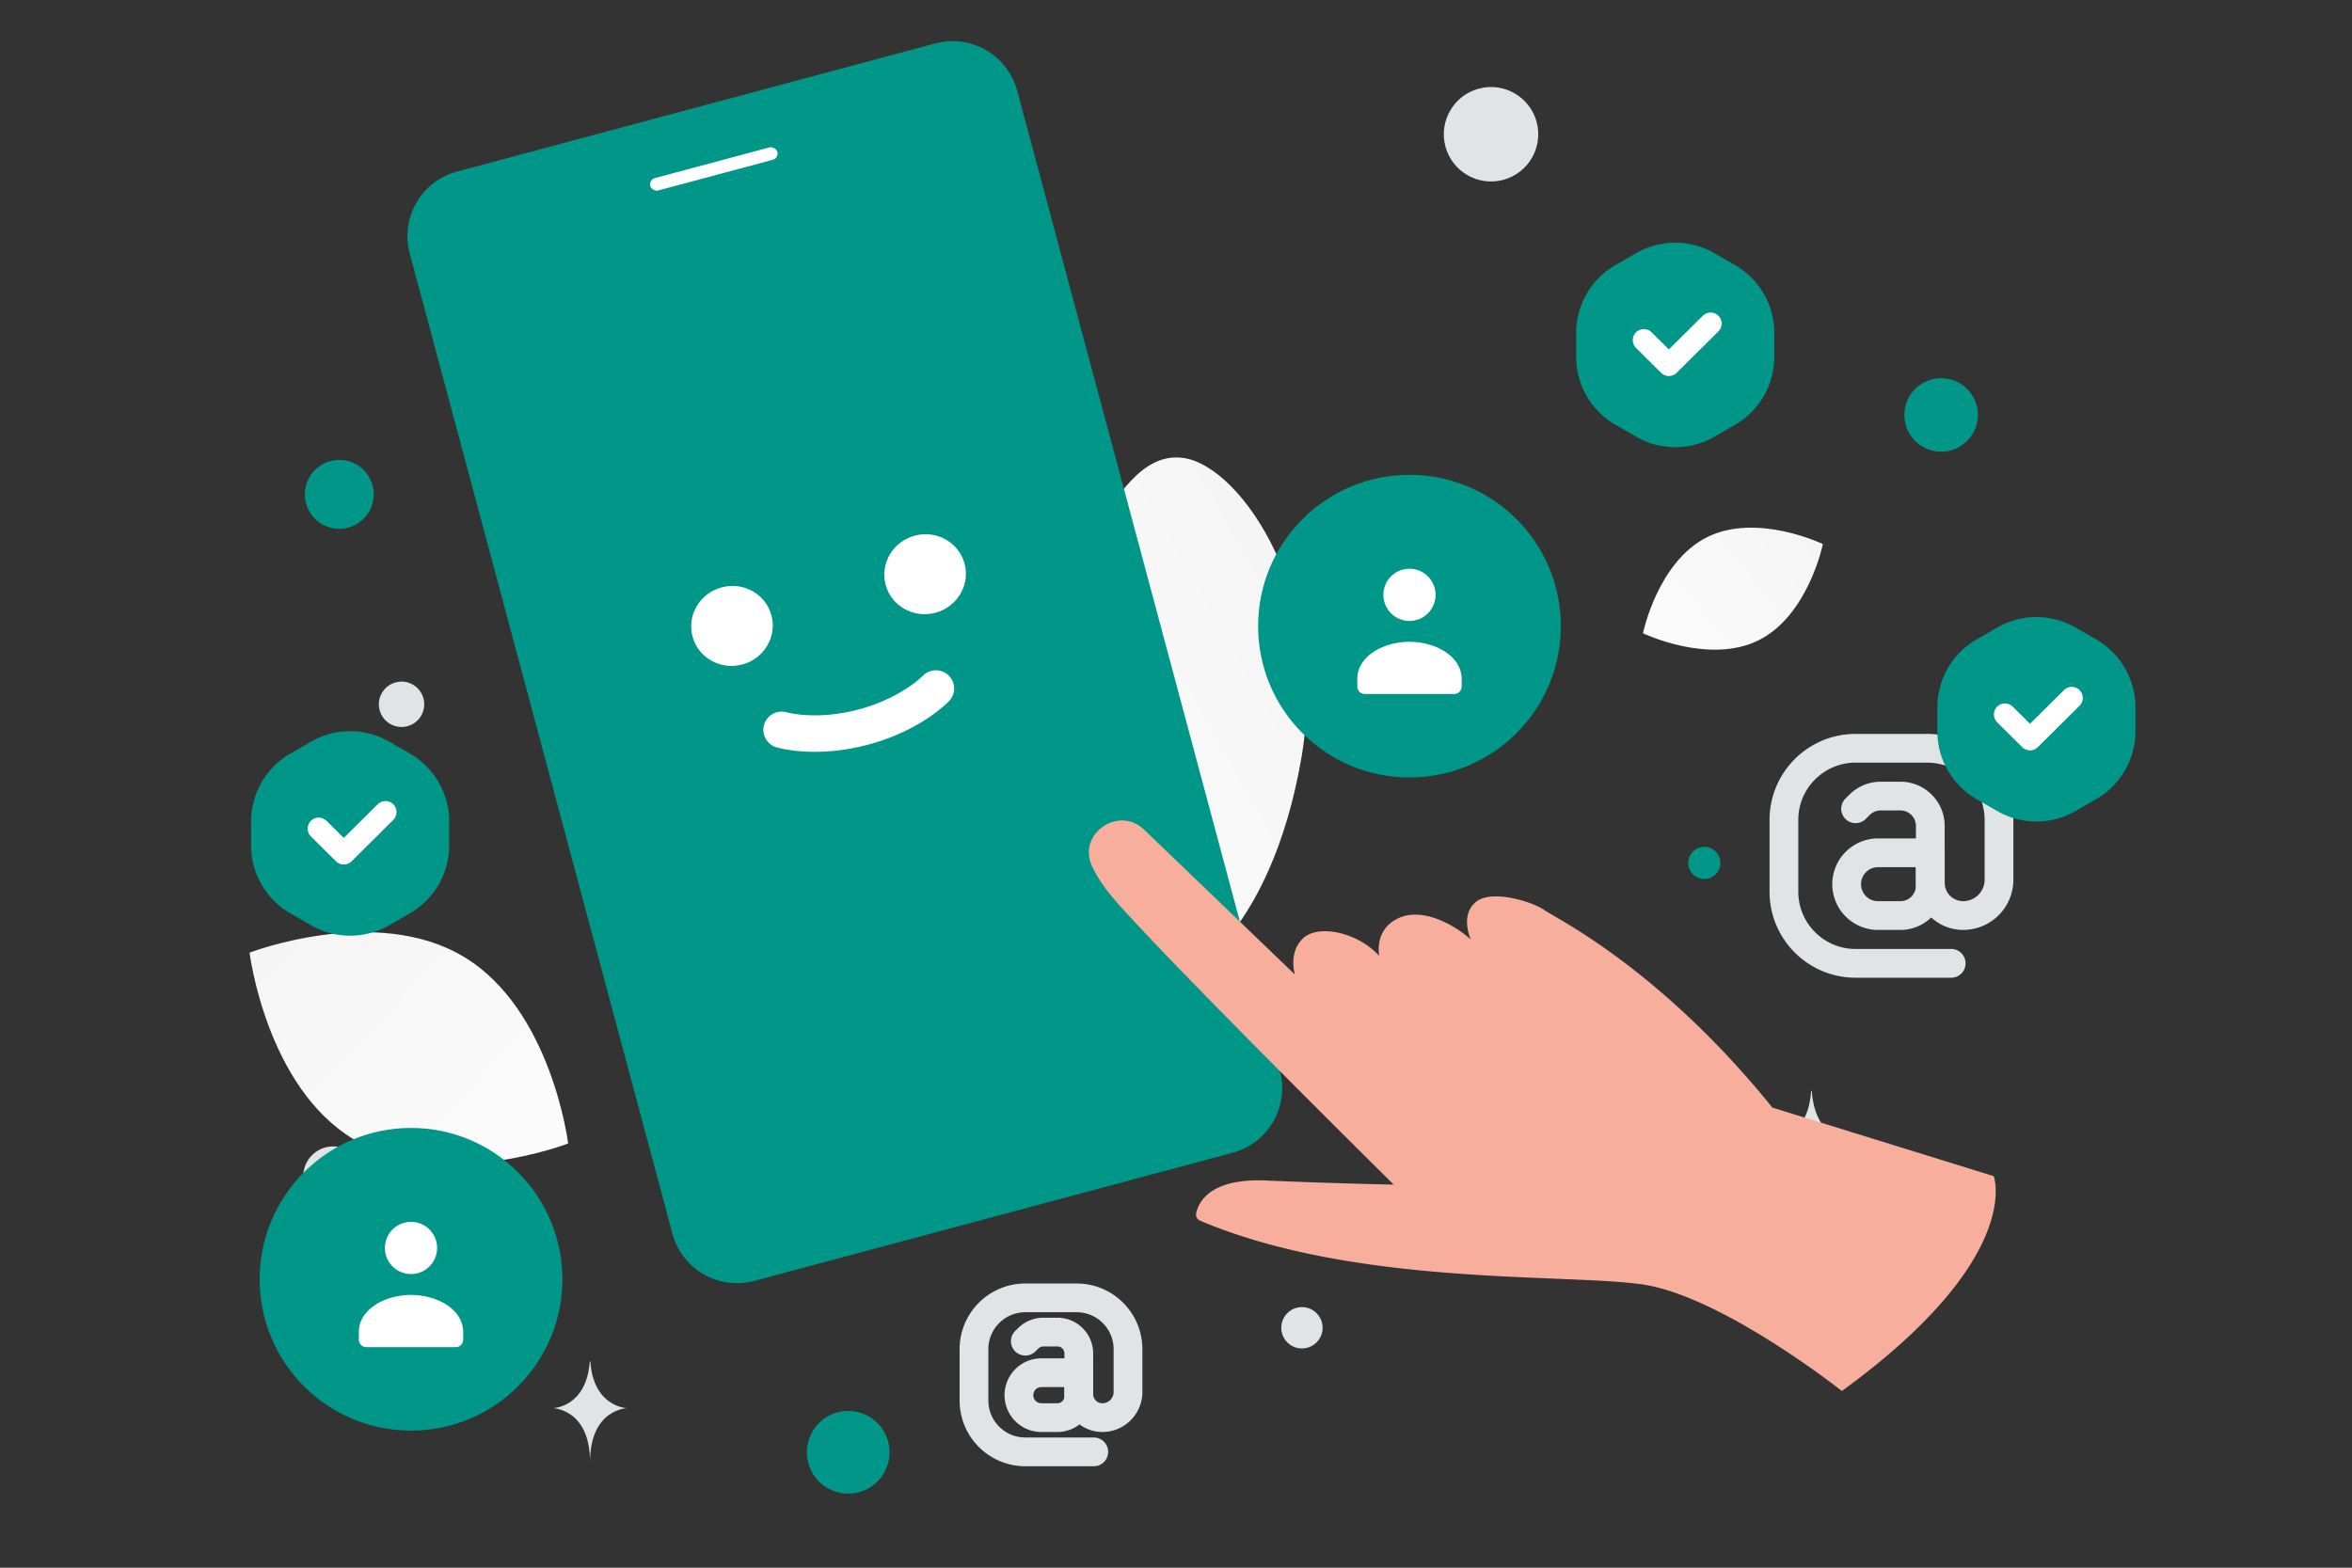 <svg width="900" height="600" viewBox="0 0 900 600" fill="none" xmlns="http://www.w3.org/2000/svg"><rect x="0" y="0" width="900" height="600" fill="#333333" stroke="none"/><path fill="transparent" d="M0 0h900v600H0z"/><path d="M433.318 378.941c-18.216-3.987-26.162-22.436-32.51-53.933-4.77-23.689-9.427-45.198-3.879-72.027 3.877-18.777 11.873-35.138 20.575-47.951 9.426-13.884 19.403-32.296 35.667-29.704 22.342 3.566 55.407 53.419 44.801 114.819-11.659 67.45-46.849 92.701-64.654 88.796z" fill="url(#a)"/><path d="M672.92 245.058c-19.006 9.428-44.231-2.695-44.231-2.695s5.607-27.402 24.622-36.817c19.006-9.427 44.221 2.682 44.221 2.682s-5.606 27.402-24.612 36.83z" fill="url(#b)"/><path d="M135.462 436.125c33.656 20.172 81.942 1.525 81.942 1.525s-6.314-51.344-39.99-71.492c-33.656-20.172-81.921-1.548-81.921-1.548s6.313 51.344 39.969 71.515z" fill="url(#c)"/><circle cx="742.781" cy="158.815" r="14.065" transform="rotate(180 742.781 158.815)" fill="#009688"/><circle cx="324.576" cy="555.829" r="15.823" transform="rotate(180 324.576 555.829)" fill="#009688"/><circle r="13.185" transform="matrix(-1 0 0 1 129.83 189.211)" fill="#009688"/><circle r="6.153" transform="matrix(-1 0 0 1 652.163 330.272)" fill="#009688"/><circle r="7.911" transform="matrix(-1 0 0 1 498.19 508.177)" fill="#E1E4E5"/><circle r="11.427" transform="matrix(-1 0 0 1 127.472 450.192)" fill="#E1E4E5"/><circle r="8.697" transform="matrix(-1 0 0 1 240.108 105.114)" fill="#E1E4E5"/><circle r="9.669" transform="matrix(-1 0 0 1 349.095 377.63)" fill="#E1E4E5"/><circle r="8.683" transform="scale(1 -1) rotate(-75 -98.817 -234.901)" fill="#E1E4E5"/><circle r="11.551" transform="matrix(-1 0 0 1 374.146 85.246)" fill="#E1E4E5"/><ellipse rx="8.886" ry="7.108" transform="matrix(-1 0 0 1 571.127 419.301)" fill="#E1E4E5"/><circle r="18.071" transform="scale(1 -1) rotate(-75 251.794 -397.468)" fill="#E1E4E5"/><path d="M693.041 417.563h.232c1.377 19.503 15.881 19.803 15.881 19.803s-15.994.312-15.994 22.847c0-22.535-15.994-22.847-15.994-22.847s14.498-.3 15.875-19.803zM225.679 521.021h.206c1.221 17.651 14.091 17.923 14.091 17.923s-14.192.283-14.192 20.679c0-20.396-14.192-20.679-14.192-20.679s12.865-.272 14.087-17.923z" fill="#E1E4E5"/><path d="M366.724 15.835a25.29 25.29 0 0 0-1.697-.084c-.188-.003-.374-.01-.561-.008a36.55 36.55 0 0 0-1.197.032c-.191.008-.38.022-.572.037a31.658 31.658 0 0 0-1.186.114 28.307 28.307 0 0 0-1.191.171c-.261.044-.523.095-.784.148-.137.028-.275.05-.412.082-.399.087-.799.183-1.199.29L174.848 65.672a24.859 24.859 0 0 0-3.682 1.293c-.391.172-.779.353-1.157.542-9.874 4.94-15.569 15.852-13.767 26.96.138.855.322 1.71.551 2.564l81.833 305.408 18.671 69.678c2.869 10.71 12.099 18.01 22.523 18.91.046.005.092.006.138.008.516.041 1.036.066 1.555.074.188.004.374.01.564.008a38.703 38.703 0 0 0 1.197-.032c.191-.008.38-.022.572-.037.214-.015.428-.032.64-.055.183-.018.362-.038.544-.058a30.492 30.492 0 0 0 1.19-.172c.261-.044.523-.094.784-.147.137-.029.275-.051.412-.082.399-.088.799-.183 1.199-.29l183.08-49.057a25.85 25.85 0 0 0 2.491-.803c11.301-4.295 18.057-16.032 16.117-27.994a25.682 25.682 0 0 0-.551-2.565L407.92 104.423l-18.67-69.678c-2.875-10.71-12.106-18.009-22.526-18.91z" fill="#009688"/><rect x="248.19" y="68.803" width="50.34" height="4.911" rx="2.456" transform="rotate(-15 248.19 68.803)" fill="#fff"/><path d="M299.078 279.33s12.899 3.872 31.356-1.074c18.457-4.945 27.692-14.748 27.692-14.748" stroke="#fff" stroke-width="13.962" stroke-linecap="round" stroke-linejoin="round"/><ellipse cx="280.098" cy="239.566" rx="15.637" ry="15.282" transform="rotate(-15 280.098 239.566)" fill="#fff"/><ellipse cx="353.994" cy="219.765" rx="15.637" ry="15.282" transform="rotate(-15 353.994 219.765)" fill="#fff"/><path d="M704.795 532.373s-46.286-36.659-76.786-40.862c-30.178-4.157-109.729.717-168.759-24.306a2.575 2.575 0 0 1-1.531-2.905c.937-4.273 5.367-13.371 26.648-12.488 27.701 1.196 48.933 1.562 48.933 1.562s-85.098-84.115-106.462-108.622c-4.22-4.837-7.073-9.199-8.933-13.165-5.795-12.37 10.102-23.48 19.95-14.009l57.644 55.406s-2.725-8.684 3.363-14.073c5.771-5.082 20.389-2.281 28.926 6.924 0 0-2.239-10.008 7.383-14.443 9.622-4.434 22.264 3.228 27.628 8.199 0 0-4.206-9.083 1.803-14.273 6.008-5.19 21.939-.132 26.214 2.921 4.274 3.054 44.171 22.154 87.399 75.676l84.696 26.233s11.855 31.343-58.116 82.225z" fill="#F8AE9D"/><path d="M738.634 326.401h-20.005a11.998 11.998 0 0 0-12.002 12.002v0a12 12 0 0 0 12.002 12.001h8.575c6.313 0 11.43-5.117 11.43-11.43v-22.861c0-6.313-5.117-11.43-11.43-11.43h-7.547c-3.03 0-5.936 1.203-8.081 3.343l-1.523 1.513" stroke="#E1E4E5" stroke-width="11" stroke-linecap="round" stroke-linejoin="round"/><path d="M746.634 368.697h-36.581c-15.151 0-27.434-12.283-27.434-27.434v-27.439c0-15.152 12.283-27.434 27.434-27.434h27.439c15.152 0 27.434 12.282 27.434 27.434v22.866a13.713 13.713 0 0 1-13.719 13.714v0c-6.944 0-12.573-5.629-12.573-12.572v-12.573M412.806 525.381h-14.325a8.587 8.587 0 0 0-8.593 8.594v0a8.589 8.589 0 0 0 8.593 8.593h6.141a8.184 8.184 0 0 0 8.184-8.185v-16.369a8.185 8.185 0 0 0-8.184-8.185h-5.404a8.2 8.2 0 0 0-5.787 2.394l-1.09 1.083" stroke="#E1E4E5" stroke-width="11" stroke-linecap="round" stroke-linejoin="round"/><path d="M418.534 555.667h-26.193c-10.849 0-19.644-8.795-19.644-19.644v-19.648c0-10.849 8.795-19.644 19.644-19.644h19.648c10.849 0 19.644 8.795 19.644 19.644v16.373a9.818 9.818 0 0 1-9.824 9.82v0a9.002 9.002 0 0 1-9.003-9.002v-9.003" stroke="#E1E4E5" stroke-width="11" stroke-linecap="round" stroke-linejoin="round"/><circle r="57.92" transform="matrix(-1 0 0 1 539.344 239.647)" fill="#009688"/><path fill-rule="evenodd" clip-rule="evenodd" d="M559.316 259.912v2.85a2.852 2.852 0 0 1-2.853 2.849h-34.238a2.852 2.852 0 0 1-2.853-2.849v-2.896c0-8.624 9.866-14.227 19.972-14.227 10.106 0 19.972 5.606 19.972 14.227m-12.911-39.264c3.9 3.9 3.9 10.223 0 14.123-3.9 3.9-10.223 3.9-14.123 0-3.9-3.9-3.9-10.223 0-14.123 3.9-3.9 10.223-3.9 14.123 0z" fill="#fff"/><circle r="57.92" transform="matrix(-1 0 0 1 157.275 489.618)" fill="#009688"/><path fill-rule="evenodd" clip-rule="evenodd" d="M177.248 509.882v2.85a2.853 2.853 0 0 1-2.853 2.85h-34.239a2.853 2.853 0 0 1-2.853-2.85v-2.896c0-8.624 9.867-14.227 19.973-14.227 10.106 0 19.972 5.606 19.972 14.227m-12.911-39.264c3.9 3.9 3.9 10.223 0 14.123-3.9 3.9-10.223 3.9-14.123 0-3.9-3.9-3.9-10.223 0-14.123 3.9-3.899 10.223-3.899 14.123 0z" fill="#fff"/><path d="M764.229 240.179a30 30 0 0 1 30 0l7.907 4.564a30 30 0 0 1 15 25.981v9.13a30 30 0 0 1-15 25.981l-7.907 4.565a30 30 0 0 1-30 0l-7.907-4.565a30 30 0 0 1-15-25.981v-9.13a30 30 0 0 1 15-25.981l7.907-4.564z" fill="#009688"/><path d="m792.768 267.112-15.978 15.85-9.586-9.51" stroke="#fff" stroke-width="8.45" stroke-linecap="round" stroke-linejoin="round"/><path d="M118.981 283.873a30 30 0 0 1 30 0l7.907 4.564a30 30 0 0 1 15 25.981v9.13a30 30 0 0 1-15 25.981l-7.907 4.565a30 30 0 0 1-30 0l-7.907-4.565a30 30 0 0 1-15-25.981v-9.13a30 30 0 0 1 15-25.981l7.907-4.564z" fill="#009688"/><path d="m147.519 310.806-15.977 15.85-9.586-9.51" stroke="#fff" stroke-width="8.45" stroke-linecap="round" stroke-linejoin="round"/><path d="M626.034 96.903a30 30 0 0 1 30 0l7.907 4.565a30 30 0 0 1 15 25.981v9.13a30 30 0 0 1-15 25.98l-7.907 4.565a30 30 0 0 1-30 0l-7.907-4.565a30 30 0 0 1-15-25.98v-9.13a30 30 0 0 1 15-25.981l7.907-4.565z" fill="#009688"/><path d="m654.572 123.837-15.977 15.849-9.586-9.51" stroke="#fff" stroke-width="8.45" stroke-linecap="round" stroke-linejoin="round"/><defs><linearGradient id="a" x1="314.586" y1="350.869" x2="640.223" y2="166.921" gradientUnits="userSpaceOnUse"><stop stop-color="#fff"/><stop offset="1" stop-color="#EEE"/></linearGradient><linearGradient id="b" x1="599.937" y1="274.466" x2="756.695" y2="150.47" gradientUnits="userSpaceOnUse"><stop stop-color="#fff"/><stop offset="1" stop-color="#EEE"/></linearGradient><linearGradient id="c" x1="265.702" y1="501.056" x2="-5.106" y2="249.439" gradientUnits="userSpaceOnUse"><stop stop-color="#fff"/><stop offset="1" stop-color="#EEE"/></linearGradient></defs></svg>
